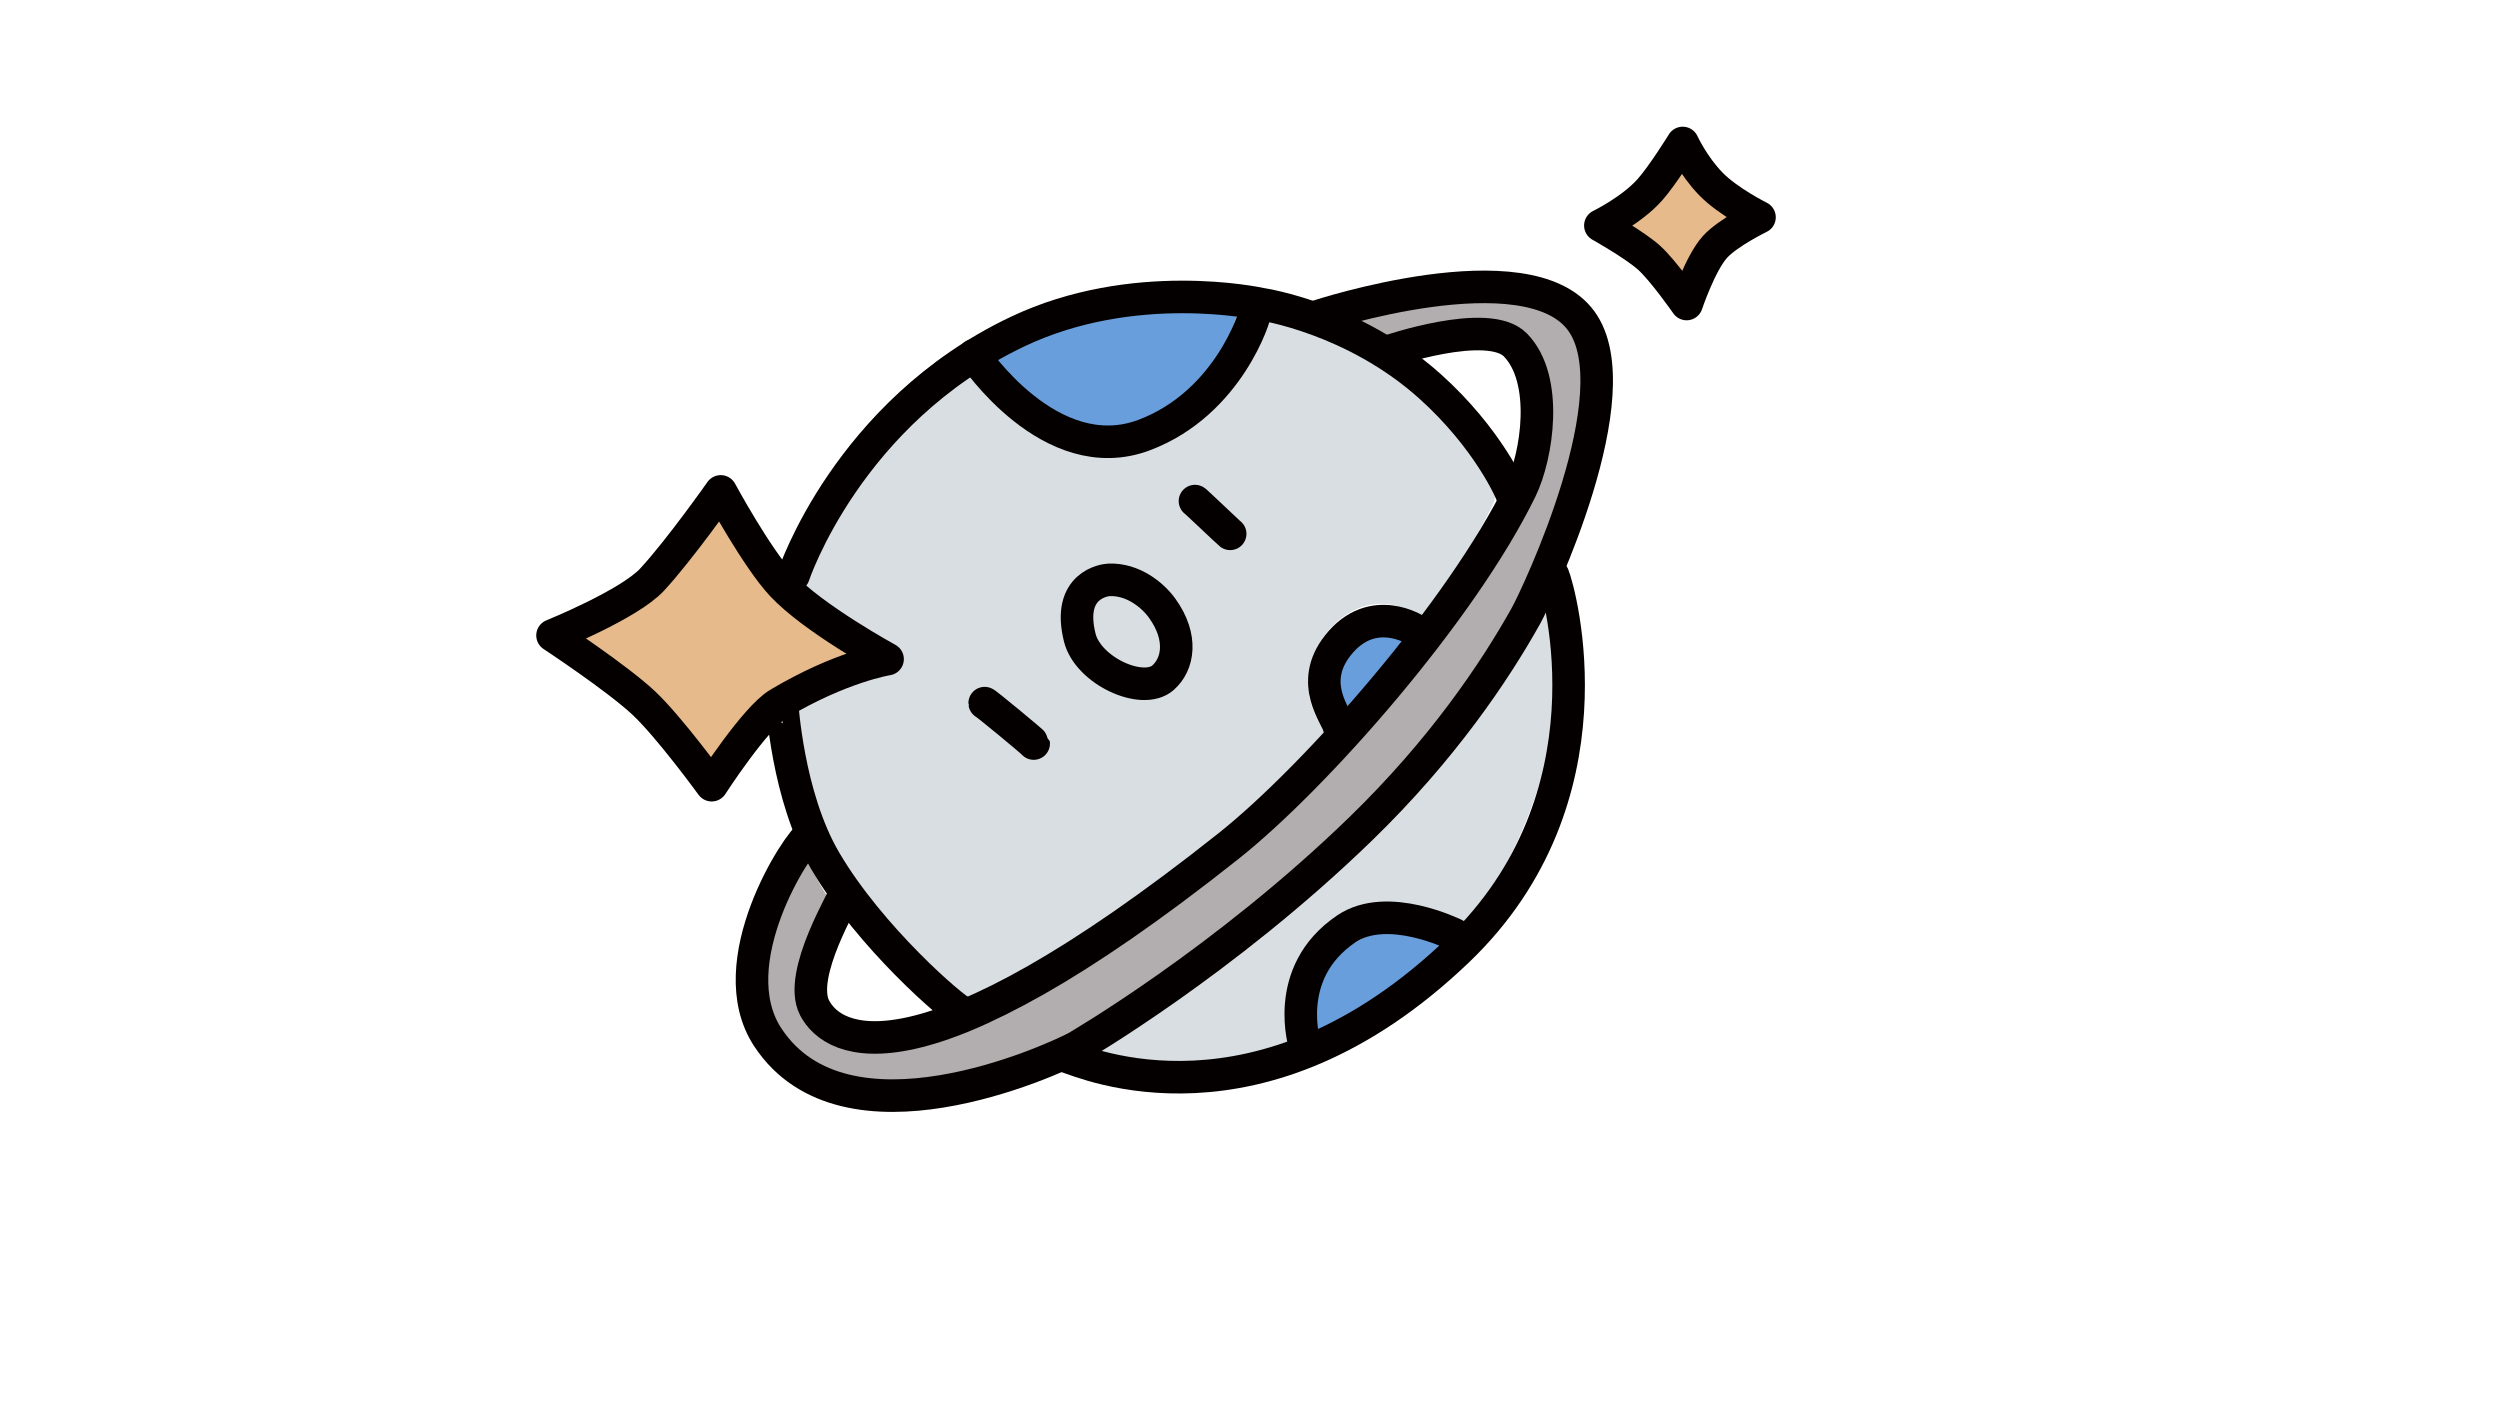 <?xml version="1.0" encoding="UTF-8" standalone="no"?>
<!DOCTYPE svg PUBLIC "-//W3C//DTD SVG 1.1//EN" "http://www.w3.org/Graphics/SVG/1.1/DTD/svg11.dtd">
<svg width="100%" height="100%" viewBox="0 0 1920 1080" version="1.1" xmlns="http://www.w3.org/2000/svg" xmlns:xlink="http://www.w3.org/1999/xlink" xml:space="preserve" xmlns:serif="http://www.serif.com/" style="fill-rule:evenodd;clip-rule:evenodd;stroke-linecap:round;stroke-linejoin:round;stroke-miterlimit:1.5;">
    <g transform="matrix(1,0,0,1,-54.163,-9.338)">
        <g>
            <g transform="matrix(12.384,0,0,12.384,-13790.8,-7988.9)">
                <path d="M1217.53,671.5C1216.84,671.49 1216.52,671.87 1216.34,672.51C1216.02,673.66 1215.66,674.81 1215.26,675.94C1212.93,682.5 1209.22,688.23 1204.73,693.48C1198.19,701.12 1190.49,707.27 1181.44,711.71C1179.53,712.65 1177.62,713.49 1175.51,713.82C1173.84,714.08 1172.17,714.14 1170.52,713.69C1167.42,712.84 1165.67,710.76 1165.09,707.64C1164.55,704.69 1165.51,700.5 1167.29,697.71C1168.01,699.18 1168.69,700.58 1169.55,701.87C1169.79,702.23 1169.5,702.5 1169.37,702.8C1168.74,704.32 1168.33,705.89 1168.54,707.56C1168.76,709.34 1169.76,710.42 1171.49,710.84C1172.84,711.17 1174.16,710.96 1175.47,710.63C1178.33,709.9 1180.94,708.58 1183.45,707.07C1190.49,702.83 1196.61,697.47 1202.18,691.46C1204.92,688.5 1207.43,685.35 1209.62,681.95C1210.81,680.09 1211.86,678.15 1212.68,676.09C1213.39,674.32 1213.61,672.47 1213.63,670.6C1213.65,668.53 1212.21,666.81 1210.11,666.21C1208.36,665.71 1206.67,665.91 1205.08,666.73C1204.38,667.09 1203.89,667.03 1203.25,666.63C1202.28,666.03 1201.24,665.54 1200.17,664.97C1200.49,664.56 1200.9,664.47 1201.27,664.33C1204.46,663.1 1207.72,662.47 1211.12,663.23C1213.81,663.83 1215.79,665.22 1216.18,668.19C1216.29,669 1216.73,669.24 1217.48,669.06C1217.42,669.85 1217.42,670.68 1217.53,671.5Z" style="fill:rgb(178,173,175);fill-rule:nonzero;"/>
            </g>
            <g transform="matrix(1,0,0,1,54.163,9.338)">
                <path d="M1092.23,475.237C1069.69,457.775 1043.06,460.499 1023.5,480.686C1000.96,503.969 998.479,537.779 1017.92,561.309C1016.69,563.043 1015.57,565.148 1013.96,566.882C944.359,638.96 868.938,703.731 780.76,752.526C772.958,756.86 764.66,760.328 757.105,764.787C748.932,769.493 742.492,768.75 734.442,763.053C701.128,739.274 673.262,710.542 651.713,675.742C629.545,639.951 615.798,601.063 610.225,559.328C607.996,543.104 609.854,540.132 625.954,534.93C632.146,532.949 638.586,531.71 644.778,529.481C675.244,518.211 675.749,500.33 651.352,479.028C642.806,471.474 631.498,465.368 621.095,461.281C614.283,458.556 619.142,441.675 621.619,434.244C643.54,368.854 683.046,317.211 740.634,279.81C746.826,281.543 747.446,286.993 750.294,290.46C755.495,296.9 760.078,303.959 765.651,310.028C811.597,359.07 880.455,360.928 929.25,314.61C946.836,298.015 959.344,277.952 967.147,255.164C971.605,241.913 972.843,243.523 983.37,246.867C1051.11,268.044 1104.37,308.418 1144,367.244C1149.32,375.17 1149.69,381.486 1145.36,389.908C1137.68,404.645 1129.88,419.383 1120.84,433.254C1111.8,447 1102.14,460.499 1092.23,475.237ZM797.974,566.015C797.479,564.777 797.355,562.052 795.869,560.566C786.457,550.906 776.054,542.237 764.165,535.797C759.954,533.444 755.867,535.426 753.142,538.646C750.17,542.113 750.17,547.067 753.142,550.163C762.555,559.823 772.958,568.616 784.971,574.932C790.544,577.904 797.355,573.198 797.974,566.015ZM922.315,380C919.714,380 917.113,380.867 915.379,383.592C913.15,386.935 913.026,390.527 915.256,393.499C921.324,401.425 928.507,408.361 936.557,414.429C939.529,416.658 943.492,416.411 946.464,413.934C948.694,412.076 950.18,409.475 949.932,406.255C949.313,399.815 929.498,380.619 922.315,380ZM1123.07,711.905C1067.71,668.931 998.603,711.162 988.448,765.653C986.714,775.19 986.219,784.602 988.819,793.89C990.553,800.082 988.076,802.559 982.503,804.045C938.415,815.811 894.078,819.65 849.122,809.618C848.751,809.495 843.979,809.512 843.113,807.654C982.562,723.935 1110.56,589.819 1192.79,447.645C1215.08,518.732 1180.16,650.478 1123.07,711.905Z" style="fill:rgb(217,222,226);fill-rule:nonzero;"/>
            </g>
            <g transform="matrix(1,0,0,1,54.163,9.338)">
                <path d="M951.047,238.941C941.139,270.645 925.163,295.414 898.66,312.628C853.457,341.732 795.126,327.738 764.66,275.351C760.697,268.663 763.669,265.939 769.118,263.214C792.154,252.068 816.18,243.894 841.32,239.065C877.235,232.129 913.15,231.51 951.047,238.941ZM1031.55,547.315C1018.54,524.032 1027.21,495.671 1048.88,485.516C1055.45,482.42 1062.38,480.934 1069.57,483.039C1078.73,485.764 1080.22,490.47 1074.15,498.148C1060.9,514.744 1047.52,531.091 1031.55,547.315ZM1010,792.28C1001.33,748.191 1040.71,707.57 1084.67,715.249C1086.41,715.496 1088.27,715.744 1089.88,716.363C1096.32,719.088 1105.11,720.45 1106.6,727.881C1107.84,733.825 1100.28,737.169 1095.94,741.132C1074.4,760.947 1049.88,776.552 1023.37,788.936C1020.15,790.422 1016.81,791.661 1013.47,792.776C1012.35,793.023 1011.11,792.404 1010,792.28Z" style="fill:rgb(103,158,219);fill-rule:nonzero;"/>
            </g>
            <g transform="matrix(1,0,0,1,54.163,9.338)">
                <path d="M486.628,443.409C500.375,448.734 510.282,446.133 520.809,434.12C527.868,426.07 532.327,416.163 537.776,406.998C547.064,391.642 552.885,391.146 564.526,404.274C570.471,410.961 574.682,418.764 578.893,426.69C588.305,444.771 602.052,457.899 620.876,465.949C629.545,469.664 638.214,473.751 645.15,480.562C655.8,491.089 654.19,502.111 640.567,509.047C636.357,511.152 631.774,512.886 627.192,513.753C603.909,517.963 590.039,533.32 579.512,552.888C573.319,564.405 567.375,576.047 560.192,586.945C550.904,601.063 545.454,601.063 533.813,589.174C527.497,582.734 522.915,575.18 519.075,567.13C508.301,544.219 490.591,528.119 468.423,516.601C466.317,515.487 464.088,514.62 462.107,513.381C442.291,502.111 440.805,495.176 454.924,477.59C459.011,472.512 464.212,468.054 461.611,460.499C471.89,457.651 477.216,447.496 486.628,443.409ZM1292.61,234.73C1285.43,232.501 1280.97,227.299 1278.12,221.726C1271.19,208.475 1259.67,200.425 1248.03,192.375C1244.56,190.022 1241.09,187.669 1238.12,184.82C1232.05,179 1231.68,172.312 1237.01,165.872C1240.35,161.909 1244.44,158.194 1248.65,154.974C1261.9,144.942 1274.28,134.292 1283.57,120.173C1291,108.78 1294.59,108.903 1301.16,120.049C1309.45,134.168 1320.48,145.314 1333.98,154.231C1337.32,156.46 1340.17,159.68 1343.02,162.776C1348.22,168.349 1346.98,173.303 1341.28,177.761C1340.29,178.504 1339.42,179.247 1338.43,179.867C1318.74,191.384 1305.86,208.599 1296.7,229.157C1295.83,231.386 1293.97,232.996 1292.61,234.73Z" style="fill:rgb(230,186,138);fill-rule:nonzero;"/>
            </g>
        </g>
        <g transform="matrix(1,0,0,1,54.163,9.338)">
            <path d="M1065.54,270.087C1065.54,270.087 1142.85,243.402 1163.85,264.939C1189.8,291.553 1180.36,350.493 1168.04,375.771C1122.39,469.425 1010.25,596.77 943.596,649.707C705.139,839.106 639.943,801.552 625.63,774.084C612.162,748.236 649.617,688.186 649.167,685.375" style="fill:none;stroke:rgb(5,0,0);stroke-width:25px;"/>
        </g>
        <g transform="matrix(1,0,0,1,54.163,9.338)">
            <path d="M622.706,640.802C613.211,645.639 551.881,739.443 589.737,796.768C649.233,886.862 807.217,814.521 826.258,804.54C827.19,804.051 939.983,738.577 1045.24,636.331C1107.6,575.753 1147.73,516.201 1171.82,473.15C1180.81,457.082 1254.38,301.604 1214.48,246.565C1173.26,189.695 1011.71,242.972 1011.71,242.972" style="fill:none;stroke:rgb(5,0,0);stroke-width:25px;"/>
        </g>
        <g transform="matrix(1,0,0,1,54.163,9.338)">
            <path d="M851.671,445.328C849.018,445.44 819.017,448.732 829.263,489.704C835.612,515.091 877.427,534.36 893.181,520.502C904.874,510.216 908.781,489.682 892.545,467.11C885.327,457.075 870.092,444.553 851.671,445.328Z" style="fill:none;stroke:rgb(5,0,0);stroke-width:25px;"/>
        </g>
        <g transform="matrix(1,0,0,1,54.163,9.338)">
            <path d="M917.738,384.83C916.915,383.675 943.43,408.976 944.768,409.982" style="fill:none;stroke:rgb(5,0,0);stroke-width:25px;"/>
        </g>
        <g transform="matrix(1,0,0,1,54.163,9.338)">
            <path d="M756.226,540C756.113,539.202 793.761,570.288 793.867,571.04" style="fill:none;stroke:rgb(5,0,0);stroke-width:25px;"/>
        </g>
        <g transform="matrix(1,0,0,1,54.163,9.338)">
            <path d="M747.967,272.831C747.676,272.3 806.581,361.537 879.016,334.022C944.078,309.308 964.441,241.235 963.707,240.399" style="fill:none;stroke:rgb(5,0,0);stroke-width:25px;"/>
        </g>
        <g transform="matrix(1,0,0,1,54.163,9.338)">
            <path d="M1002.34,803.567C1002.34,803.567 983.759,747.258 1034,713.349C1065.7,691.951 1117.06,717.799 1116.99,717.605" style="fill:none;stroke:rgb(5,0,0);stroke-width:25px;"/>
        </g>
        <g transform="matrix(1,0,0,1,54.163,9.338)">
            <path d="M1087.91,484.371C1087.91,484.371 1054.28,461.94 1027.62,495.454C1004.07,525.046 1027.14,550.72 1028.28,557.846" style="fill:none;stroke:rgb(5,0,0);stroke-width:25px;"/>
        </g>
        <g transform="matrix(1,0,0,1,54.163,9.338)">
            <path d="M600.43,540C600.93,539.988 604.376,610.959 633.692,661.018C668.111,719.789 732.231,775.089 739.457,777.758" style="fill:none;stroke:rgb(5,0,0);stroke-width:25px;"/>
        </g>
        <g transform="matrix(1,0,0,1,54.163,9.338)">
            <path d="M818.709,811.352C832.992,815.92 967.449,875.64 1119.63,729.982C1242.15,612.716 1197.84,454.195 1192.79,441.917" style="fill:none;stroke:rgb(5,0,0);stroke-width:25px;"/>
        </g>
        <g transform="matrix(1,0,0,1,54.163,9.338)">
            <path d="M609.455,441.917C609.455,441.917 650.863,316.691 781.552,254.647C870.389,212.472 965.701,232.906 968.961,233.612C969.905,233.816 1039.58,244.172 1098.12,296.588C1142.43,336.274 1161.03,377.935 1161.9,382.062" style="fill:none;stroke:rgb(5,0,0);stroke-width:25px;"/>
        </g>
        <g transform="matrix(1,0,0,1,54.163,9.338)">
            <path d="M1229.08,173.194C1229.08,173.194 1253.09,161.557 1267.17,145.659C1277.14,134.404 1292.31,109.803 1292.31,109.803C1292.31,109.803 1300.32,127.263 1313.99,141.292C1327.27,154.927 1351.3,166.864 1351.3,166.864C1351.3,166.864 1326.99,178.686 1317.07,189.675C1305.8,202.145 1295.32,233.48 1295.32,233.48C1295.32,233.48 1277.66,208.096 1266.67,198.093C1255.63,188.046 1229.08,173.194 1229.08,173.194Z" style="fill:none;stroke:rgb(5,0,0);stroke-width:25px;"/>
        </g>
        <g transform="matrix(1,0,0,1,54.163,9.338)">
            <path d="M424.339,487.998C424.339,487.998 474.121,520.829 494.494,540C514.343,558.677 546.58,603.025 546.58,603.025C546.58,603.025 580.006,551.237 597.868,540.551C645.832,511.858 681.66,506.2 681.66,506.2C681.66,506.2 624.289,474.851 600.43,449.133C580.997,428.185 553.529,377.387 553.529,377.387C553.529,377.387 522.307,421.834 500.857,445.094C483.293,464.139 424.339,487.998 424.339,487.998Z" style="fill:none;stroke:rgb(5,0,0);stroke-width:25px;"/>
        </g>
    </g>
</svg>
